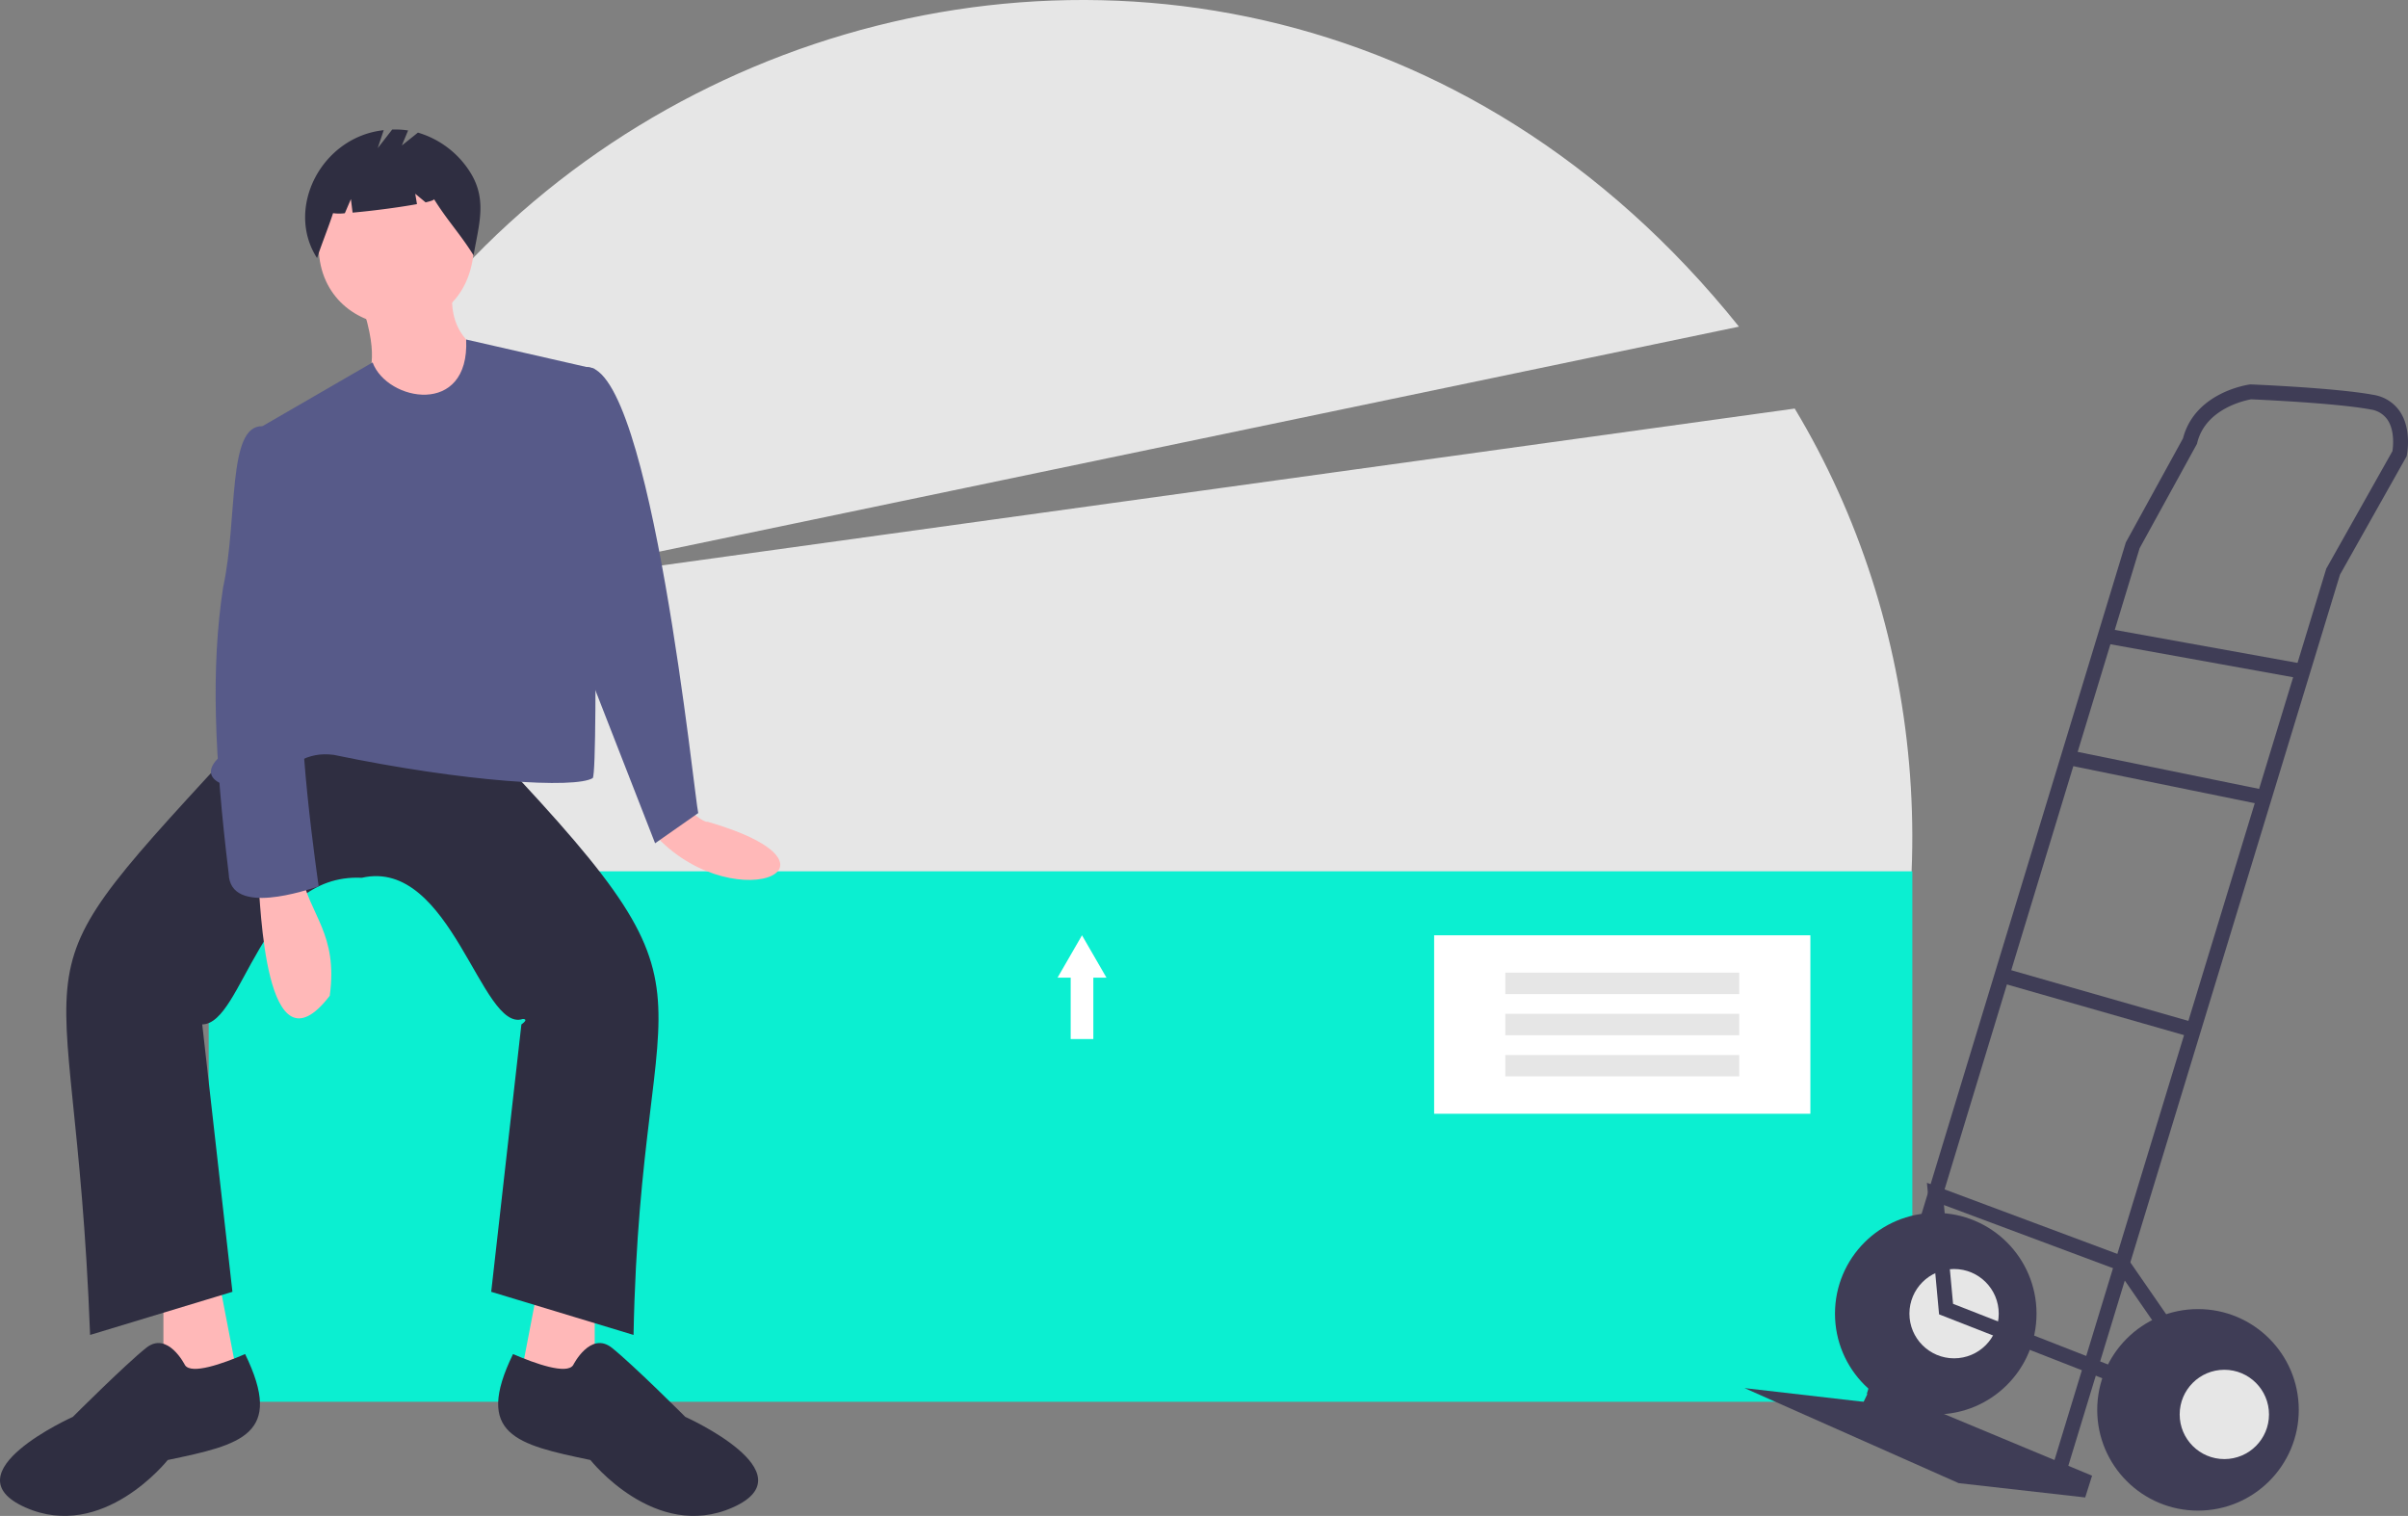 <svg xmlns="http://www.w3.org/2000/svg" data-name="Layer 1" width="885.558" height="557.519" viewBox="0 0 885.558 557.519" xmlns:xlink="http://www.w3.org/1999/xlink"><rect x="0" y="0" width="885.558" height="557.519" fill="#808080" stroke="none"/><title>heavy_box</title><path d="M838.812,592.352C875.238,501.284,864.219,399.598,817.24,321.5L325.466,389.592l471.276-98.217c-198.623-247.685-585.213-83.398-547.948,229.321Z" transform="translate(-157.221 -171.241)" fill="#e6e6e6"/><rect x="76.753" y="320.445" width="626.526" height="195.095" fill="#0befd1"/><path d="M408.706,467.893c5.621,4.365,7.677,5.775,8.874,5.596,58,16.89,7.154,36.683-21.026,3.085Z" transform="translate(-157.221 -171.241)" fill="#ffb8b8"/><polygon points="60.099 475.093 60.099 514.747 88.649 513.161 80.719 471.921 60.099 475.093" fill="#ffb8b8"/><polygon points="218.713 475.093 218.713 514.747 190.162 513.161 198.093 471.921 218.713 475.093" fill="#ffb8b8"/><path d="M288.696,441.722l42.826-1.586c98.794,103.571,61.432,79.949,58.687,222.06L337.866,646.334l11.103-98.341c.006-.004,2.929-1.953.499-1.997-15.196,5.222-26.284-59.437-59.186-51.931-37.441-1.791-43.536,53.75-58.687,53.929L242.698,646.334,190.355,662.195c-5.861-156.166-34.583-120.888,58.687-222.06Z" transform="translate(-157.221 -171.241)" fill="#2f2e41"/><path d="M225.25,673.298s-6.345-12.689-14.275-6.345-26.964,25.378-26.964,25.378-45.998,20.62-17.448,33.309,52.343-17.448,52.343-17.448c27.194-5.671,42.88-9.301,28.458-38.964C239.176,672.773,227.59,676.874,225.25,673.298Z" transform="translate(-157.221 -171.241)" fill="#2f2e41"/><path d="M368.003,673.298s6.345-12.689,14.275-6.345,26.964,25.378,26.964,25.378,45.998,20.62,17.448,33.309-52.343-17.448-52.343-17.448c-27.194-5.671-42.88-9.301-28.458-38.964C354.077,672.773,365.664,676.874,368.003,673.298Z" transform="translate(-157.221 -171.241)" fill="#2f2e41"/><path d="M331.522,262.488c-2.359,39.486-56.248,36.009-57.101-0C276.78,223.002,330.669,226.479,331.522,262.488Z" transform="translate(-157.221 -171.241)" fill="#ffb8b8"/><path d="M290.282,283.108c13.876,41.938-18.884,19.105,26.964,52.343l17.448-34.895s-12.689-4.758-11.103-22.206Z" transform="translate(-157.221 -171.241)" fill="#ffb8b8"/><path d="M375.934,306.9,328.652,296.107c1.33,28.51-29.095,22.772-34.404,8.431l-45.205,26.154c18.974,70.667,14.165,73.583-11.103,118.961-9.643,8.806,4.778,13.853,17.334,9.034,9.576-5.91,14.439-11.162,24.7-9.826,48.485,10.096,88.848,12.479,95.236,8.534C377.495,454.123,375.143,307.468,375.934,306.9Z" transform="translate(-157.221 -171.241)" fill="#575a89"/><path d="M363.245,310.072c1.586,0,9.757-3.842,9.757-3.842,23.771-.401,39.723,159.497,41,164.042l-15.861,11.103-25.378-65.032Z" transform="translate(-157.221 -171.241)" fill="#575a89"/><path d="M252.215,495.651c.811,5.986,2.191,73.211,26.273,41.809,3.159-22.91-7.582-29.749-10.411-44.981Z" transform="translate(-157.221 -171.241)" fill="#ffb8b8"/><path d="M258.559,330.692l-4.86-2.694c-13.029-.428-8.923,34.061-14.435,59.319-4.503,29.425-3.221,61.87,2.062,105.247.462,15.918,28.973,5.89,33.094,4.673,0,0-9.517-65.032-4.758-76.135S258.559,330.692,258.559,330.692Z" transform="translate(-157.221 -171.241)" fill="#575a89"/><path d="M330.274,234.81a34.029,34.029,0,0,0-19.357-14.798l-5.918,4.735,2.301-5.522a31.326,31.326,0,0,0-5.849-.338l-5.325,6.846,2.204-6.612c-22.849,2.453-36.368,28.683-24.506,47.041,1.83-5.623,4.051-10.9,5.881-16.523a16.644,16.644,0,0,0,4.336.021l2.226-5.195.622,4.975c6.9-.601,17.135-1.921,23.676-3.13l-.636-3.816,3.806,3.171c2.004-.461,3.194-.88,3.096-1.2,4.865,7.843,9.686,12.853,14.551,20.696C333.227,254.098,336.488,244.902,330.274,234.81Z" transform="translate(-157.221 -171.241)" fill="#2f2e41"/><rect x="527.412" y="343.979" width="138.367" height="65.636" fill="#fff"/><rect x="553.578" y="357.727" width="86.036" height="7.87" fill="#e6e6e6"/><rect x="553.578" y="372.862" width="86.036" height="7.87" fill="#e6e6e6"/><rect x="553.578" y="387.997" width="86.036" height="7.87" fill="#e6e6e6"/><polygon points="406.916 359.57 402.415 351.775 397.915 343.979 393.414 351.775 388.913 359.57 393.749 359.57 393.749 382.144 402.08 382.144 402.08 359.57 406.916 359.57" fill="#fff"/><circle cx="711.888" cy="483.133" r="37.06" fill="#3f3d56"/><circle cx="718.626" cy="483.133" r="16.424" fill="#e6e6e6"/><polygon points="688.515 509.033 769.374 542.724 766.847 550.726 720.311 545.461 641.558 510.507 685.356 515.561 688.515 509.033" fill="#3f3d56"/><path d="M917.211,712.447l100.565-329.887,24.49-43.491.086-.42c.079-.384,1.877-9.474-2.546-16.057a14.419,14.419,0,0,0-9.738-6.134c-13.516-2.534-43.754-3.783-45.034-3.835l-.241-.01-.239.033c-.826.113-20.151,2.937-24.519,19.812l-21.024,38.264-.083.272L843.749,683.899l5.238,1.593,95.094-312.633,21.095-38.393.086-.353c3.089-12.698,17.857-15.669,19.821-16.009,3.089.132,31.509,1.396,43.976,3.734a9.029,9.029,0,0,1,6.191,3.789c2.726,4.036,2.044,9.979,1.803,11.541l-24.34,43.225-.087.285L911.974,710.85Z" transform="translate(-157.221 -171.241)" fill="#3f3d56"/><rect x="965.006" y="374.708" width="5.475" height="73.805" transform="translate(233.463 1119.547) rotate(-79.762)" fill="#3f3d56"/><rect x="951.121" y="420.405" width="5.475" height="73.599" transform="translate(157.923 1129.128) rotate(-78.465)" fill="#3f3d56"/><rect x="925.909" y="503.385" width="5.475" height="73.23" transform="translate(-3.209 1113.022) rotate(-74.032)" fill="#3f3d56"/><polygon points="784.589 511.372 786.585 506.273 718.249 479.515 714.893 443.181 778.675 467.004 799.338 496.902 803.843 493.79 782.201 462.476 708.64 435 713.108 483.382 784.589 511.372" fill="#3f3d56"/><circle cx="808.329" cy="518.509" r="37.06" fill="#3f3d56"/><circle cx="818.015" cy="520.193" r="16.424" fill="#e6e6e6"/></svg>